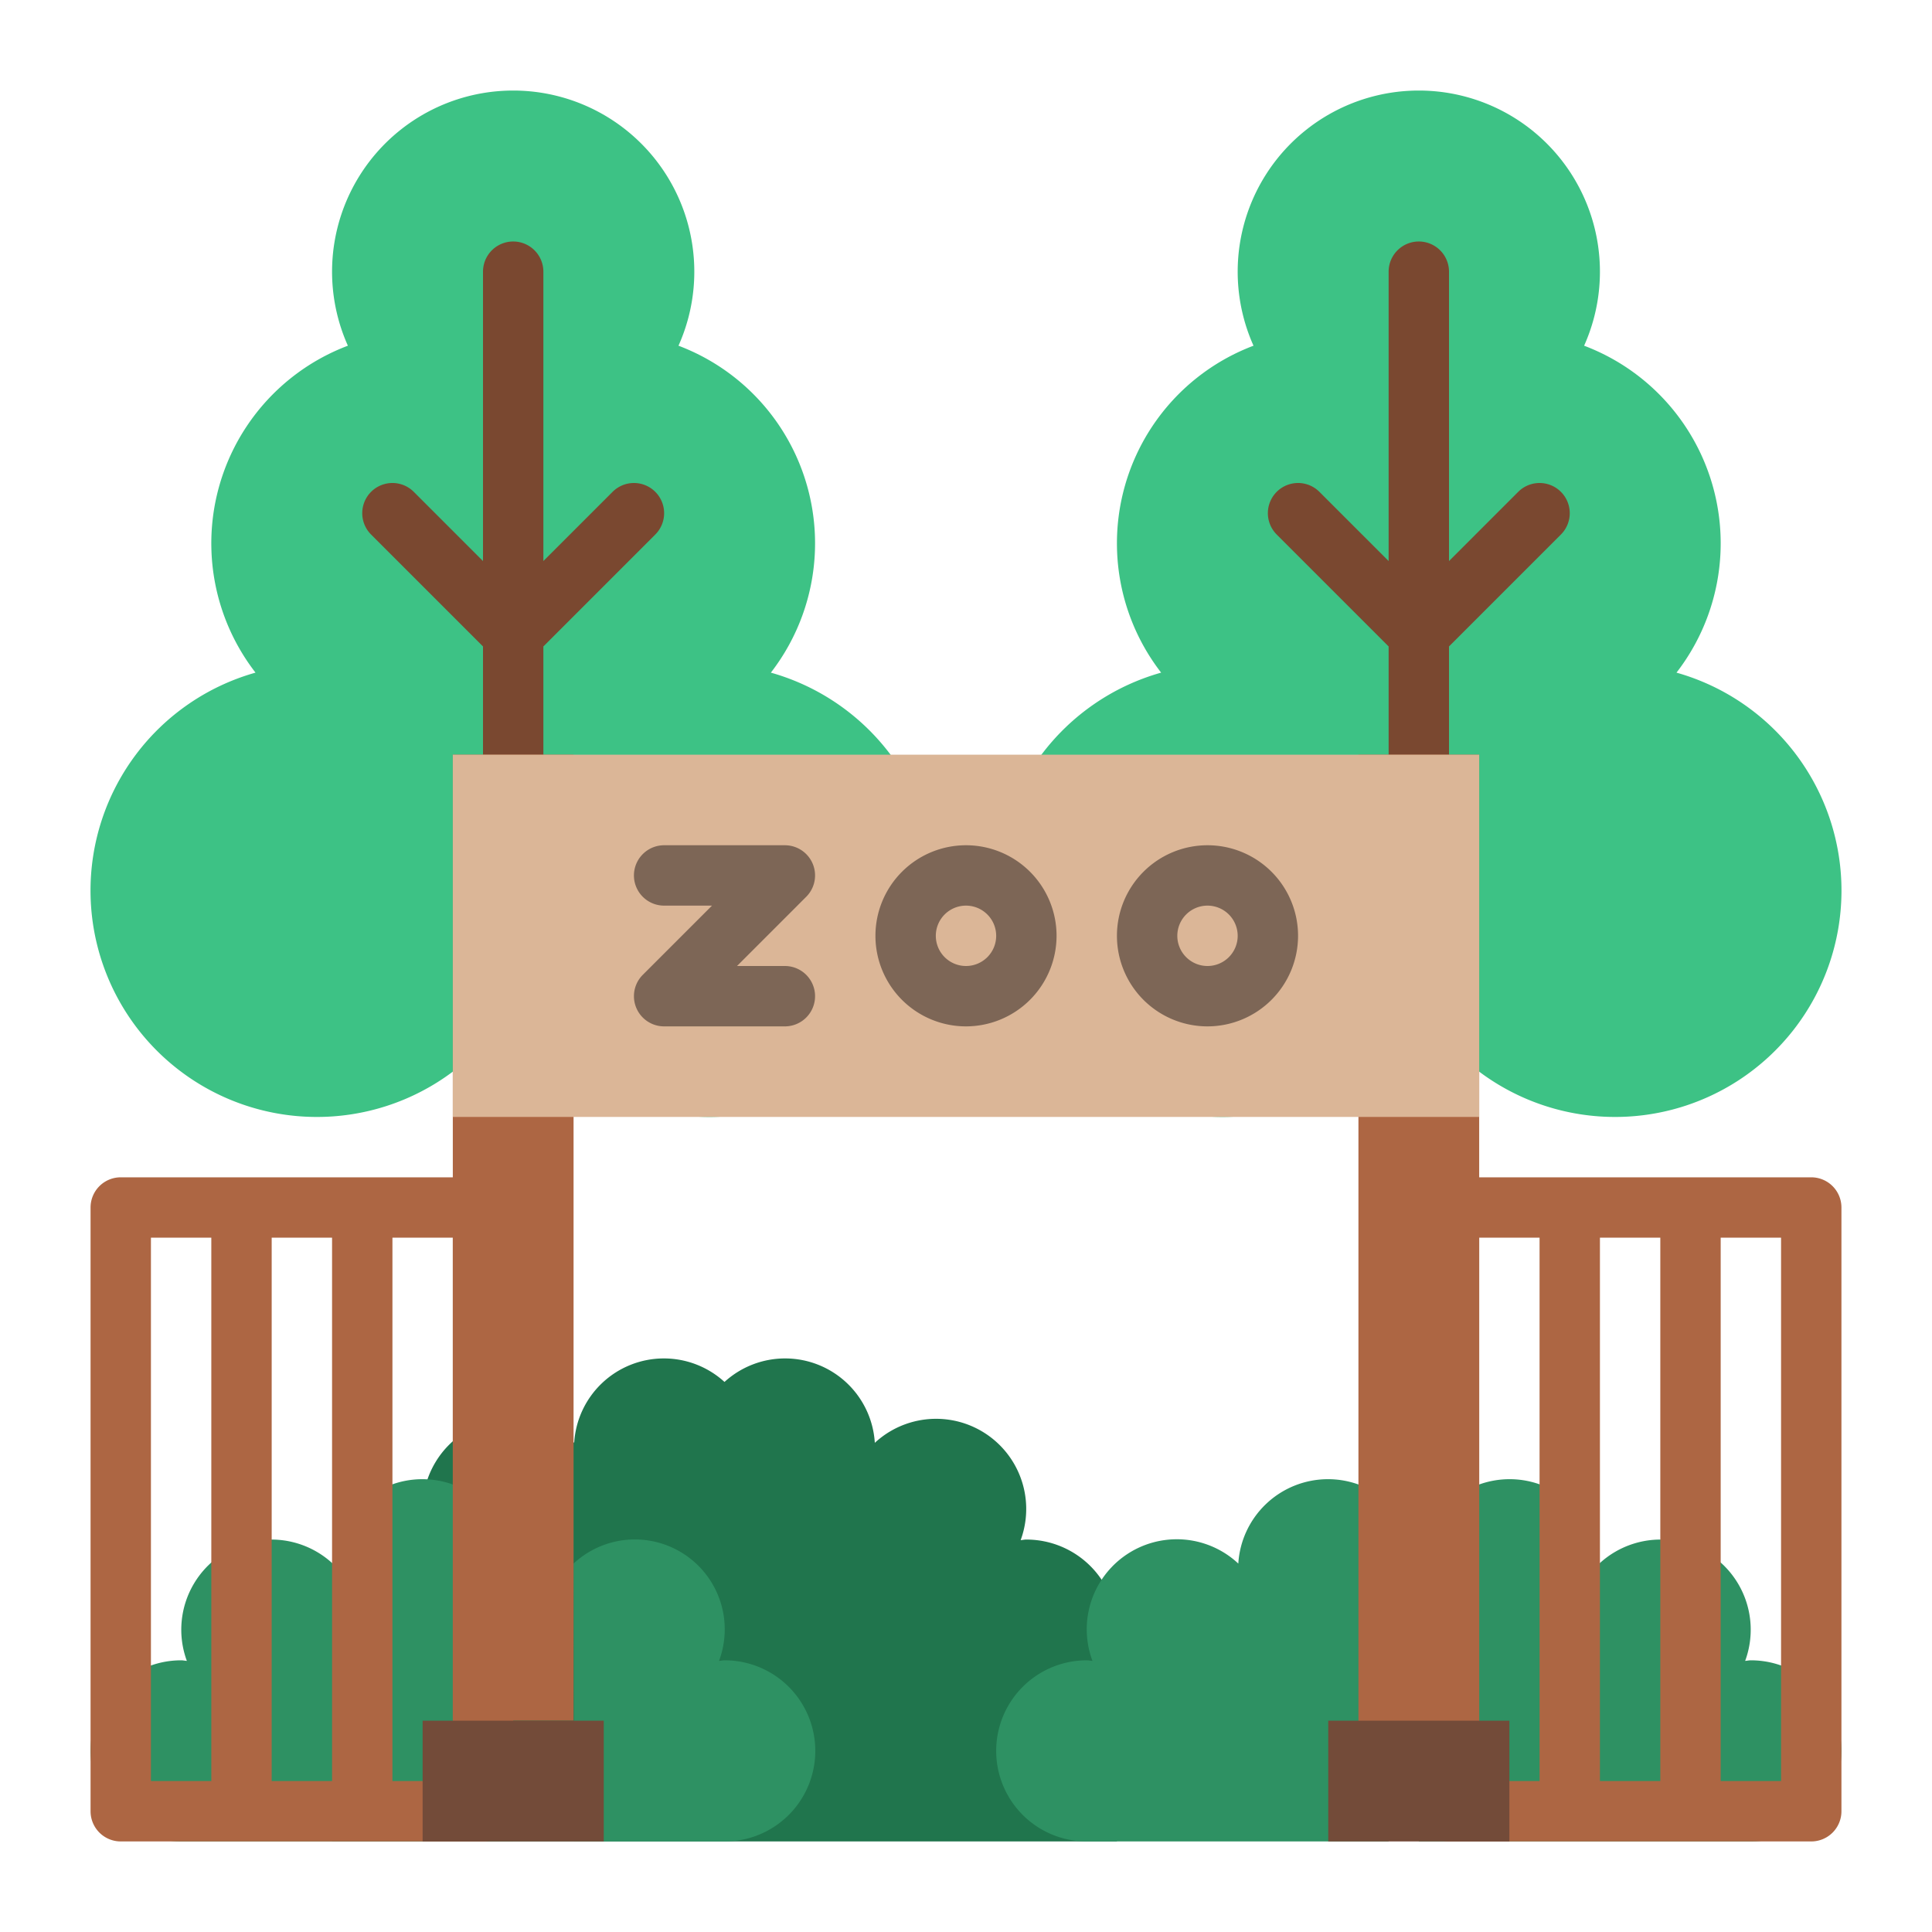 <svg id="Flat" height="512" viewBox="0 0 512 512" width="512" xmlns="http://www.w3.org/2000/svg"><path d="m444.286 178.255a55.985 55.985 0 0 0 -24.479-86.639 48 48 0 1 0 -87.614 0 55.985 55.985 0 0 0 -24.479 86.639 60 60 0 1 0 68.286 87.663 60 60 0 1 0 68.286-87.663z" fill="#3dc285"/><path d="m204.286 178.255a55.985 55.985 0 0 0 -24.479-86.639 48 48 0 1 0 -87.614 0 55.985 55.985 0 0 0 -24.479 86.639 60 60 0 1 0 68.286 87.663 60 60 0 1 0 68.286-87.663z" fill="#3dc285"/><path d="m173.657 130.343a8 8 0 0 0 -11.314 0l-18.343 18.343v-76.686a8 8 0 0 0 -16 0v76.686l-18.343-18.343a8 8 0 0 0 -11.314 11.314l29.657 29.657v140.686a8 8 0 0 0 16 0v-140.686l29.657-29.657a8 8 0 0 0 0-11.314z" fill="#7a4830"/><path d="m413.657 130.343a8 8 0 0 0 -11.314 0l-18.343 18.343v-76.686a8 8 0 0 0 -16 0v76.686l-18.343-18.343a8 8 0 0 0 -11.314 11.314l29.657 29.657v140.686a8 8 0 0 0 16 0v-140.686l29.657-29.657a8 8 0 0 0 0-11.314z" fill="#7a4830"/><path d="m272 408c-.52 0-1 .12-1.517.153a23.888 23.888 0 0 0 -38.648-25.788 23.819 23.819 0 0 0 -39.835-16.136 23.819 23.819 0 0 0 -39.835 16.136 23.858 23.858 0 0 0 -38.648 25.788c-.512-.033-1-.153-1.517-.153a24 24 0 0 0 -24 24v56h208v-56a24 24 0 0 0 -24-24z" fill="#20754d"/><path d="m376 400v88h88a24 24 0 0 0 0-48c-.52 0-1 .12-1.517.153a23.888 23.888 0 0 0 -38.648-25.788 23.819 23.819 0 0 0 -39.835-16.136z" fill="#2e9163"/><path d="m480 312h-96a8 8 0 0 0 -8 8v160a8 8 0 0 0 8 8h96a8 8 0 0 0 8-8v-160a8 8 0 0 0 -8-8zm-88 160v-144h16v144zm32 0v-144h16v144zm48 0h-16v-144h16z" fill="#ad6643"/><path d="m136 400v88h-88a24 24 0 0 1 0-48c.52 0 1.005.12 1.517.153a23.888 23.888 0 0 1 38.648-25.788 23.819 23.819 0 0 1 39.835-16.136z" fill="#2e9163"/><path d="m24 320v160a8 8 0 0 0 8 8h96a8 8 0 0 0 8-8v-160a8 8 0 0 0 -8-8h-96a8 8 0 0 0 -8 8zm80 152v-144h16v144zm-32 0v-144h16v144zm-32-144h16v144h-16z" fill="#ad6643"/><path d="m192.062 488h-39.9l-.162-73.635a23.823 23.823 0 0 1 38.549 25.788c.51-.033 1-.153 1.513-.153a24 24 0 0 1 0 48" fill="#2e9163"/><path d="m368 398.229a23.819 23.819 0 0 0 -39.835 16.136 23.858 23.858 0 0 0 -38.648 25.788c-.512-.033-1-.153-1.517-.153a24 24 0 0 0 0 48h80z" fill="#2e9163"/><path d="m120 200h32v256h-32z" fill="#ad6643"/><path d="m112 456h48v32h-48z" fill="#734b39"/><path d="m360 200h32v260.571h-32z" fill="#ad6643"/><path d="m352 456h48v32h-48z" fill="#734b39"/><path d="m120 200h272v96h-272z" fill="#dbb697"/><g fill="#7d6656"><path d="m256 272a24 24 0 1 1 24-24 24.027 24.027 0 0 1 -24 24zm0-32a8 8 0 1 0 8 8 8.009 8.009 0 0 0 -8-8z"/><path d="m320 272a24 24 0 1 1 24-24 24.027 24.027 0 0 1 -24 24zm0-32a8 8 0 1 0 8 8 8.009 8.009 0 0 0 -8-8z"/><path d="m208 272h-32a8 8 0 0 1 -5.657-13.657l18.344-18.343h-12.687a8 8 0 0 1 0-16h32a8 8 0 0 1 5.657 13.657l-18.344 18.343h12.687a8 8 0 0 1 0 16z"/></g></svg>